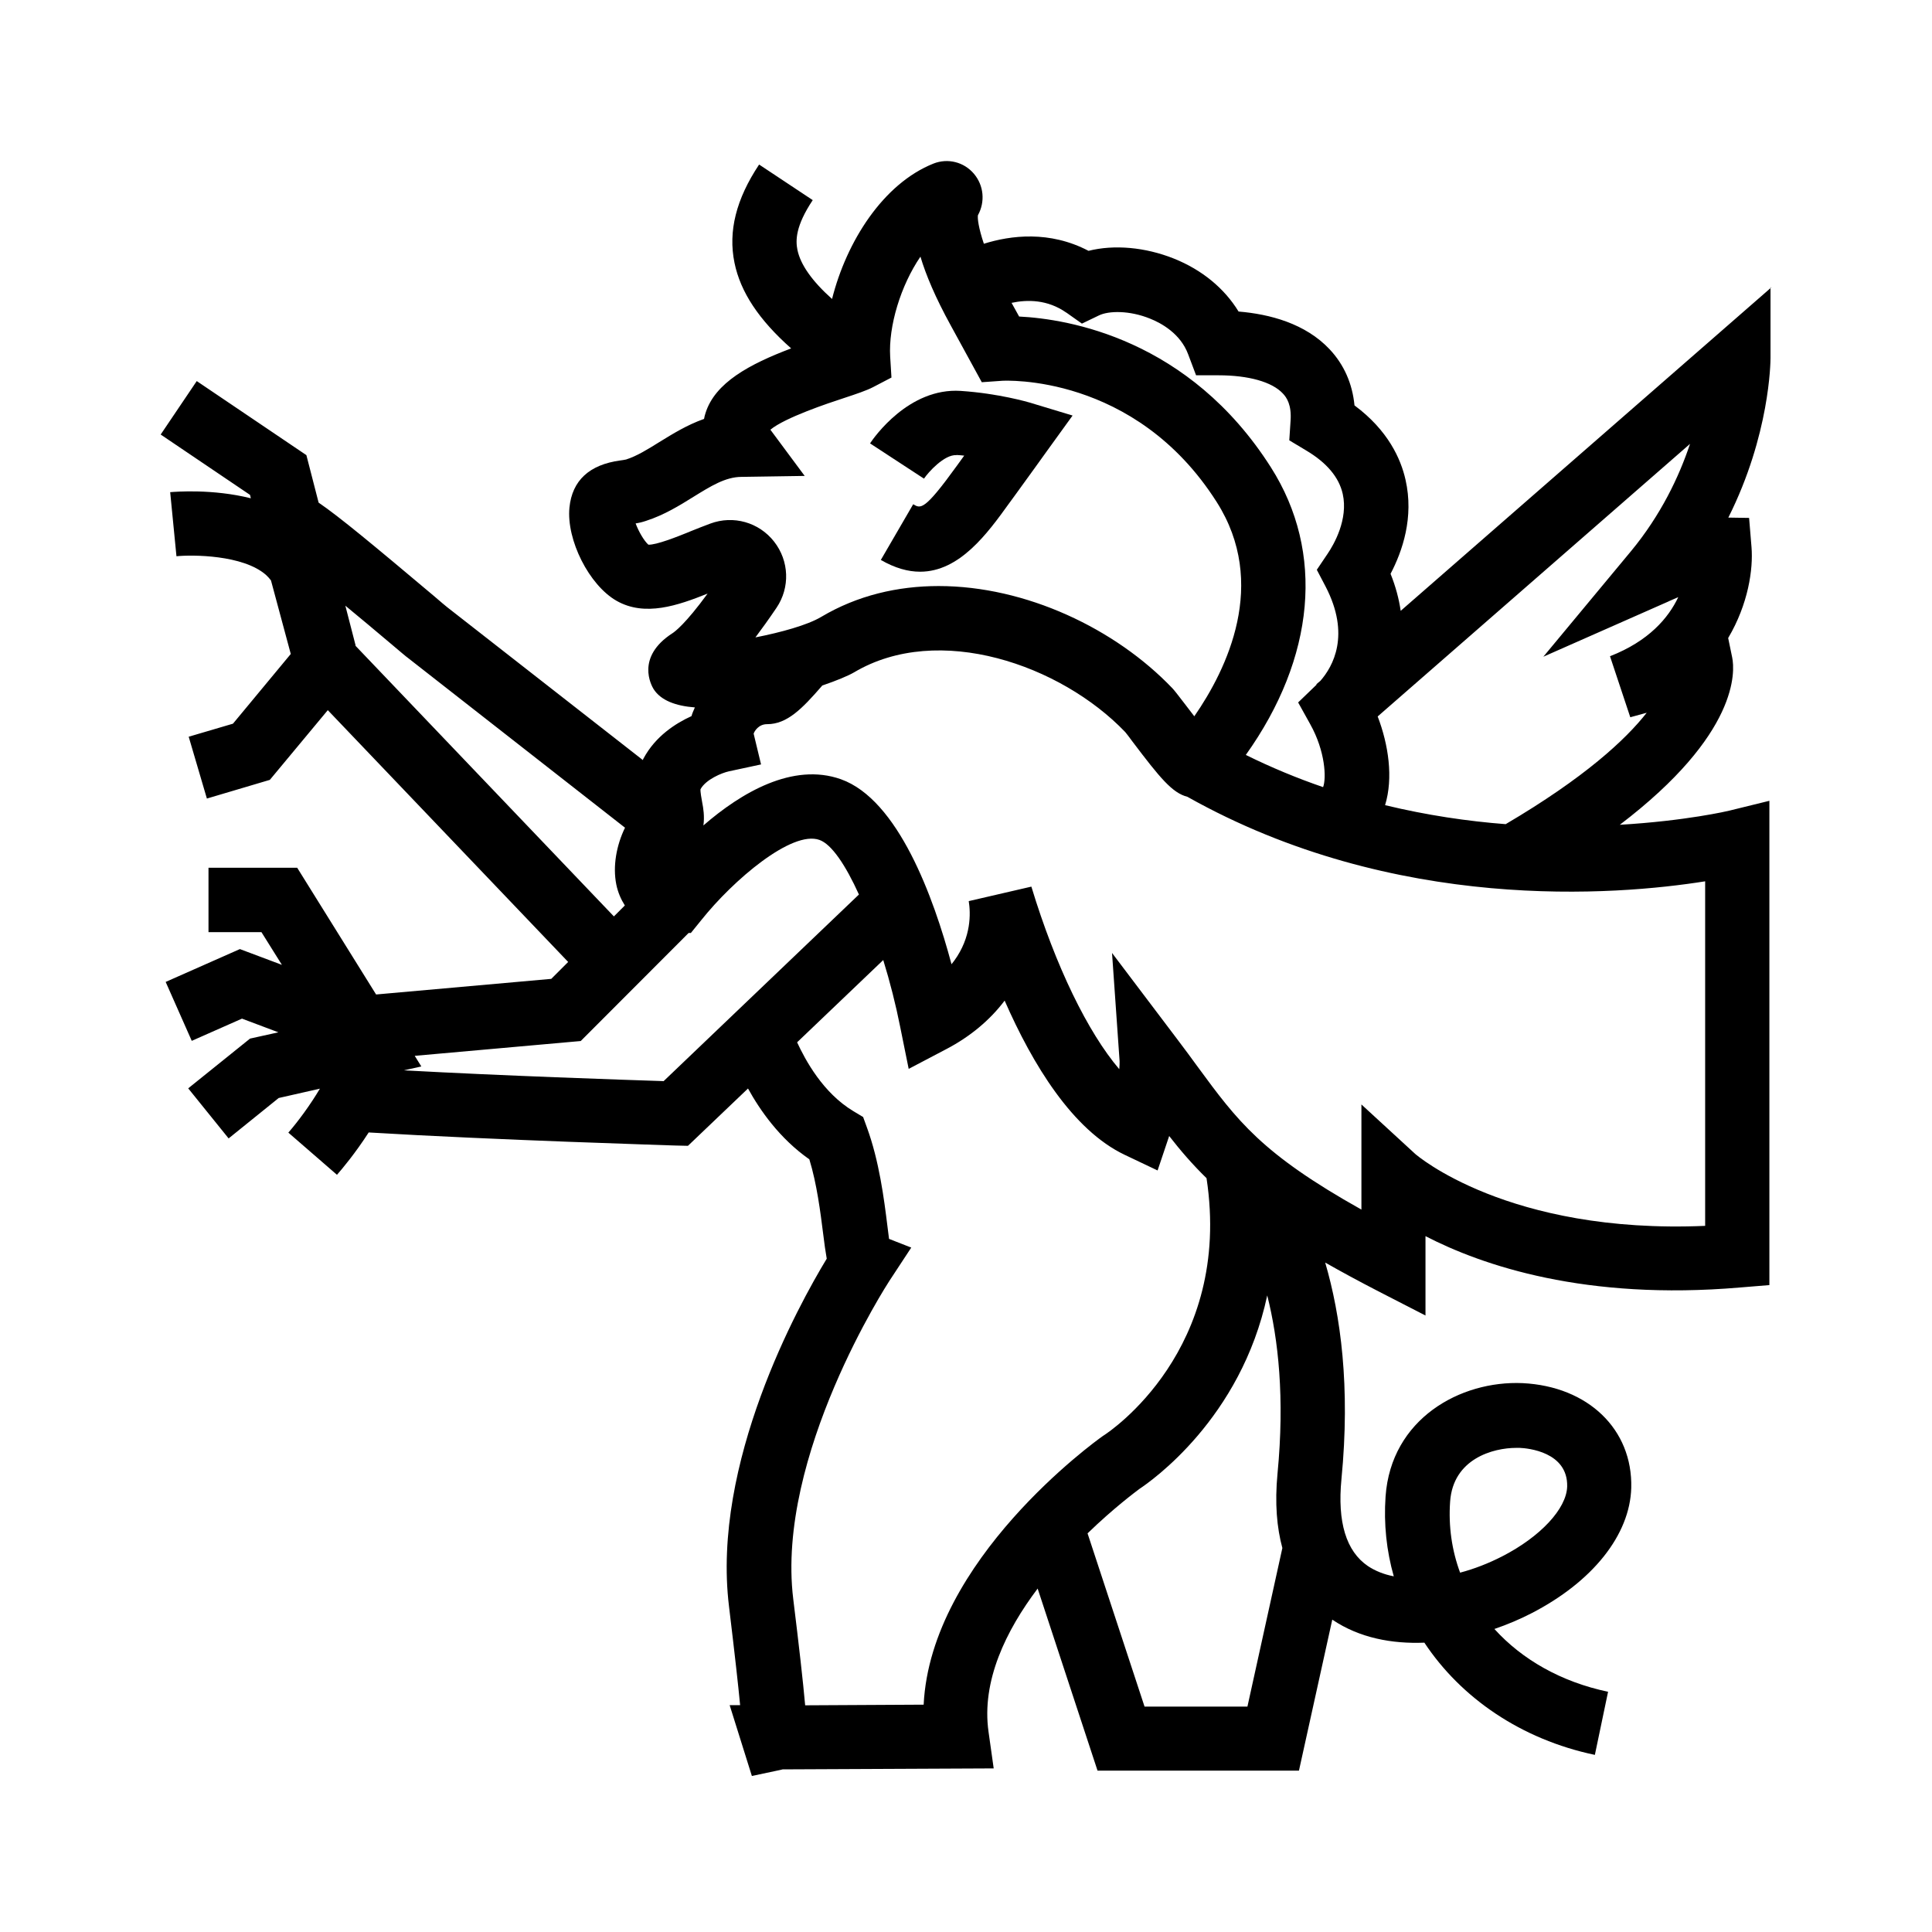 <?xml version="1.0" encoding="UTF-8"?>
<svg id="Livello_3" data-name="Livello 3" xmlns="http://www.w3.org/2000/svg" viewBox="0 0 120 120">
  <defs>
    <style>
      .cls-1 {
        fill: #000;
        stroke-width: 0px;
      }
    </style>
  </defs>
  <path class="cls-1" d="M59.41,28.26c.16.01.32.02.48.04-.02.03-.04.05-.06.08l-.39.54c-2.03,2.81-2.25,2.68-2.72,2.4l-2.01,3.46c.89.51,1.69.73,2.44.73,2.46,0,4.19-2.39,5.53-4.25l.38-.52c.68-.93,1.92-2.66,1.92-2.66l1.64-2.27-2.68-.81c-.08-.02-1.89-.56-4.27-.72-3.23-.21-5.4,2.91-5.63,3.26l3.35,2.19c.26-.39,1.26-1.51,2.02-1.46Z"/>
  <path class="cls-1" d="M110,17.87l-23,20.07c-.11-.74-.31-1.51-.63-2.3.74-1.41,1.46-3.51.93-5.84-.29-1.29-1.08-3.07-3.17-4.62-.13-1.35-.65-2.53-1.54-3.48-1.51-1.61-3.73-2.19-5.66-2.35-.88-1.44-2.27-2.59-4.02-3.29-1.78-.71-3.71-.88-5.3-.48-2.42-1.27-4.84-.96-6.5-.44-.33-.98-.4-1.56-.37-1.77.46-.83.37-1.85-.25-2.58-.62-.73-1.62-.98-2.51-.63-3.13,1.25-5.4,4.84-6.3,8.41-1.24-1.11-1.96-2.13-2.15-3.05-.12-.59-.12-1.48.95-3.09l-3.33-2.21c-1.43,2.15-1.93,4.15-1.53,6.1.37,1.82,1.52,3.55,3.52,5.32-2.59.98-4.73,2.13-5.32,4.02-.04.12-.07.24-.09.36-1.05.37-1.95.93-2.78,1.44-.72.45-1.4.87-2.06,1.08-.11.03-.24.04-.36.06-1.93.26-2.99,1.25-3.16,2.92-.2,2.01,1.22,4.83,2.93,5.8,1.76,1,3.8.29,5.65-.45-1.38,1.89-2.04,2.37-2.18,2.46-2.31,1.49-1.3,3.26-1.18,3.46.45.72,1.39,1.06,2.57,1.15-.08.18-.16.36-.21.54-.99.45-2.24,1.25-2.98,2.63-.02.03-.03.06-.04.1l-12.16-9.5c-.09-.07-.4-.33-.84-.71-3.78-3.18-5.85-4.9-7.14-5.78l-.76-2.95-6.81-4.6-2.24,3.32,5.55,3.75.05.21c-2.36-.59-4.63-.41-5.01-.38l.39,3.98c.99-.1,4.12-.09,5.55,1.15.12.11.23.23.32.35l1.23,4.57-3.59,4.33-2.75.81,1.13,3.84,3.91-1.16,3.6-4.33,14.93,15.64-1.05,1.05-10.88.97-4.9-7.87h-5.51v4h3.29l1.27,2.03-2.61-.98-4.61,2.04,1.62,3.66,3.12-1.38,2.26.85-1.76.39-3.84,3.09,2.51,3.11,3.11-2.51,2.56-.58c-.6,1.01-1.35,2.03-1.96,2.73l3.02,2.62c.3-.34,1.14-1.34,1.97-2.63,7.79.47,18.87.8,18.99.81l.84.02,3.73-3.56c.75,1.36,1.96,3.1,3.81,4.4.47,1.53.69,3.3.86,4.64.07.58.14,1.08.22,1.53-1.76,2.9-7.16,12.69-6.07,21.6.37,3.07.58,4.96.69,6.13h-.65s1.38,4.4,1.38,4.4l1.79-.38s.08-.02.12-.03l13.11-.06-.32-2.27c-.45-3.16,1.09-6.3,3.05-8.9l3.72,11.31h12.51l2.07-9.38c1.69,1.14,3.71,1.51,5.72,1.43,2.28,3.44,6.02,6.01,10.59,6.97l.82-3.92c-2.91-.61-5.34-2-7.06-3.9.82-.28,1.59-.61,2.29-.97,3.81-1.96,6.13-4.87,6.21-7.8.09-3.63-2.68-6.3-6.75-6.5-3.87-.17-8.17,2.22-8.51,7.04-.12,1.71.06,3.38.51,4.96-.62-.12-1.16-.34-1.61-.64-1.35-.92-1.9-2.73-1.64-5.4.56-5.75-.05-10.17-1.01-13.45,1,.57,2.09,1.16,3.31,1.79l2.92,1.5v-4.93c3.54,1.83,9.94,4.01,19.53,3.19l1.83-.15v-30.08s-2.48.61-2.48.61c-.07.02-2.72.64-6.81.88,7.42-5.65,7.15-9.55,6.98-10.39l-.25-1.21c1.25-2.11,1.56-4.28,1.45-5.64l-.15-1.82-1.29-.02c2.58-5.14,2.62-9.67,2.62-9.92v-4.4ZM90.07,93.26c.19-2.65,2.66-3.33,4.11-3.33.07,0,.14,0,.21,0,.5.02,3,.25,2.95,2.4-.04,1.38-1.66,3.12-4.04,4.34-.86.44-1.74.78-2.61,1.01-.51-1.38-.73-2.87-.62-4.42ZM66.24,19.42l.96.68,1.06-.51c.6-.29,1.89-.32,3.17.2.68.27,1.89.92,2.37,2.22l.49,1.3h1.39c1.87,0,3.33.41,4,1.13.24.25.55.71.48,1.69l-.08,1.22,1.05.63c1.28.76,2.04,1.67,2.27,2.7.35,1.57-.54,3.13-.95,3.73l-.66.98.55,1.05c1.55,2.99.46,4.95-.33,5.85l-.25.21.02.02s-.03.03-.04.04l-1.11,1.07.75,1.35c.94,1.68,1.01,3.36.8,3.91-1.6-.55-3.2-1.21-4.8-2,4.3-6.03,4.92-12.58,1.56-17.86-5.08-7.99-12.6-9.22-15.64-9.37l-.47-.85c.98-.21,2.23-.21,3.39.6ZM42.85,33.02c-.79.32-2.1.84-2.58.81-.27-.24-.61-.83-.79-1.32.2-.03.42-.08.65-.16,1.12-.36,2.09-.96,2.94-1.49,1.07-.66,1.99-1.24,2.99-1.24l3.92-.06-2.13-2.87c.9-.75,3.6-1.65,4.55-1.96.82-.27,1.41-.47,1.82-.68l1.15-.6-.08-1.3c-.11-1.89.65-4.41,1.88-6.21.34,1.14.93,2.54,1.88,4.27l1.93,3.53,1.28-.09c.08,0,8.22-.48,13.31,7.53,3.22,5.06.64,10.38-1.39,13.31-.26-.34-.51-.66-.66-.86-.35-.46-.61-.79-.7-.88-3.54-3.71-9.11-6.35-14.52-6.35-2.54,0-5.05.58-7.3,1.92-.86.51-2.5.96-4.08,1.27.39-.52.83-1.13,1.31-1.84.85-1.26.79-2.91-.15-4.11-.94-1.2-2.53-1.65-3.96-1.12-.43.16-.86.33-1.28.5ZM22.09,40.1l-.64-2.48c.85.7,1.82,1.51,2.92,2.44.51.43.86.73.95.79l13.5,10.56c-.53,1.09-.77,2.39-.54,3.53.1.49.29.92.53,1.3l-.68.68-16.06-16.82ZM41.2,67.15c-2.46-.08-9.92-.33-16.12-.67l1.09-.24-.41-.66,10.31-.92,6.7-6.71h.14s.64-.79.64-.79c1.98-2.49,5.64-5.61,7.35-4.99.76.27,1.63,1.58,2.45,3.39l-12.14,11.6ZM57.36,105.88l-7.35.04c-.13-1.46-.38-3.68-.74-6.6-1.09-8.91,5.9-19.65,5.97-19.76l1.36-2.07-1.38-.54c-.03-.25-.07-.53-.1-.79-.21-1.7-.51-4.04-1.27-6.12l-.24-.66-.6-.36c-1.9-1.14-2.99-3.18-3.5-4.28l5.35-5.11c.42,1.36.78,2.78,1.05,4.14l.53,2.62,2.36-1.24c1.45-.76,2.69-1.79,3.6-3,1.74,3.97,4.22,8.04,7.46,9.58l2.04.97.72-2.14s0,0,0,0c.7.9,1.43,1.75,2.32,2.62,1.62,10.66-6.03,15.75-6.36,15.96l-.09.06c-.47.33-10.68,7.7-11.12,16.68ZM71.09,106l-3.54-10.76c1.63-1.58,3.01-2.6,3.22-2.76.71-.47,6.31-4.36,7.94-12.02.69,2.73,1.09,6.37.64,11.05-.18,1.87-.04,3.39.3,4.64l-2.17,9.85h-6.4ZM105.92,76.14c-12.27.53-17.96-4.42-18.01-4.46l-3.35-3.08v6.53c-6.21-3.48-7.7-5.51-10.17-8.87-.39-.53-.8-1.1-1.26-1.7l-4.06-5.37.47,6.72c0,.13,0,.3-.02.5-1.95-2.29-3.95-6.37-5.46-11.34l-3.89.9c.12.75.17,2.23-.9,3.7-.05.07-.11.15-.17.22-1.11-4.15-3.31-10.22-6.87-11.49-2.99-1.06-6.2.84-8.54,2.87.08-.56-.01-1.1-.07-1.4-.05-.26-.13-.73-.11-.85.33-.61,1.34-1.02,1.76-1.11l2-.43-.46-1.91c.05-.16.31-.59.83-.59,0,0,0,0,.01,0,1.24,0,2.18-.97,3.38-2.35l.04-.05c.91-.31,1.62-.61,1.98-.82,5.24-3.11,12.84-.47,16.84,3.71.08.1.25.31.45.59,1.71,2.26,2.47,3.19,3.41,3.43,12.9,7.25,26.64,6.13,32.16,5.25v21.4ZM103.64,37.35c.21-.09.41-.18.6-.26-.61,1.29-1.83,2.73-4.24,3.67l1.26,3.79,1.02-.28c-1.31,1.67-3.85,4.03-8.76,6.92-2.35-.18-4.88-.55-7.49-1.18.52-1.7.21-3.76-.46-5.51l19.4-16.93c-.68,2.04-1.81,4.42-3.67,6.67l-5.44,6.55,7.79-3.44Z"/>
</svg>